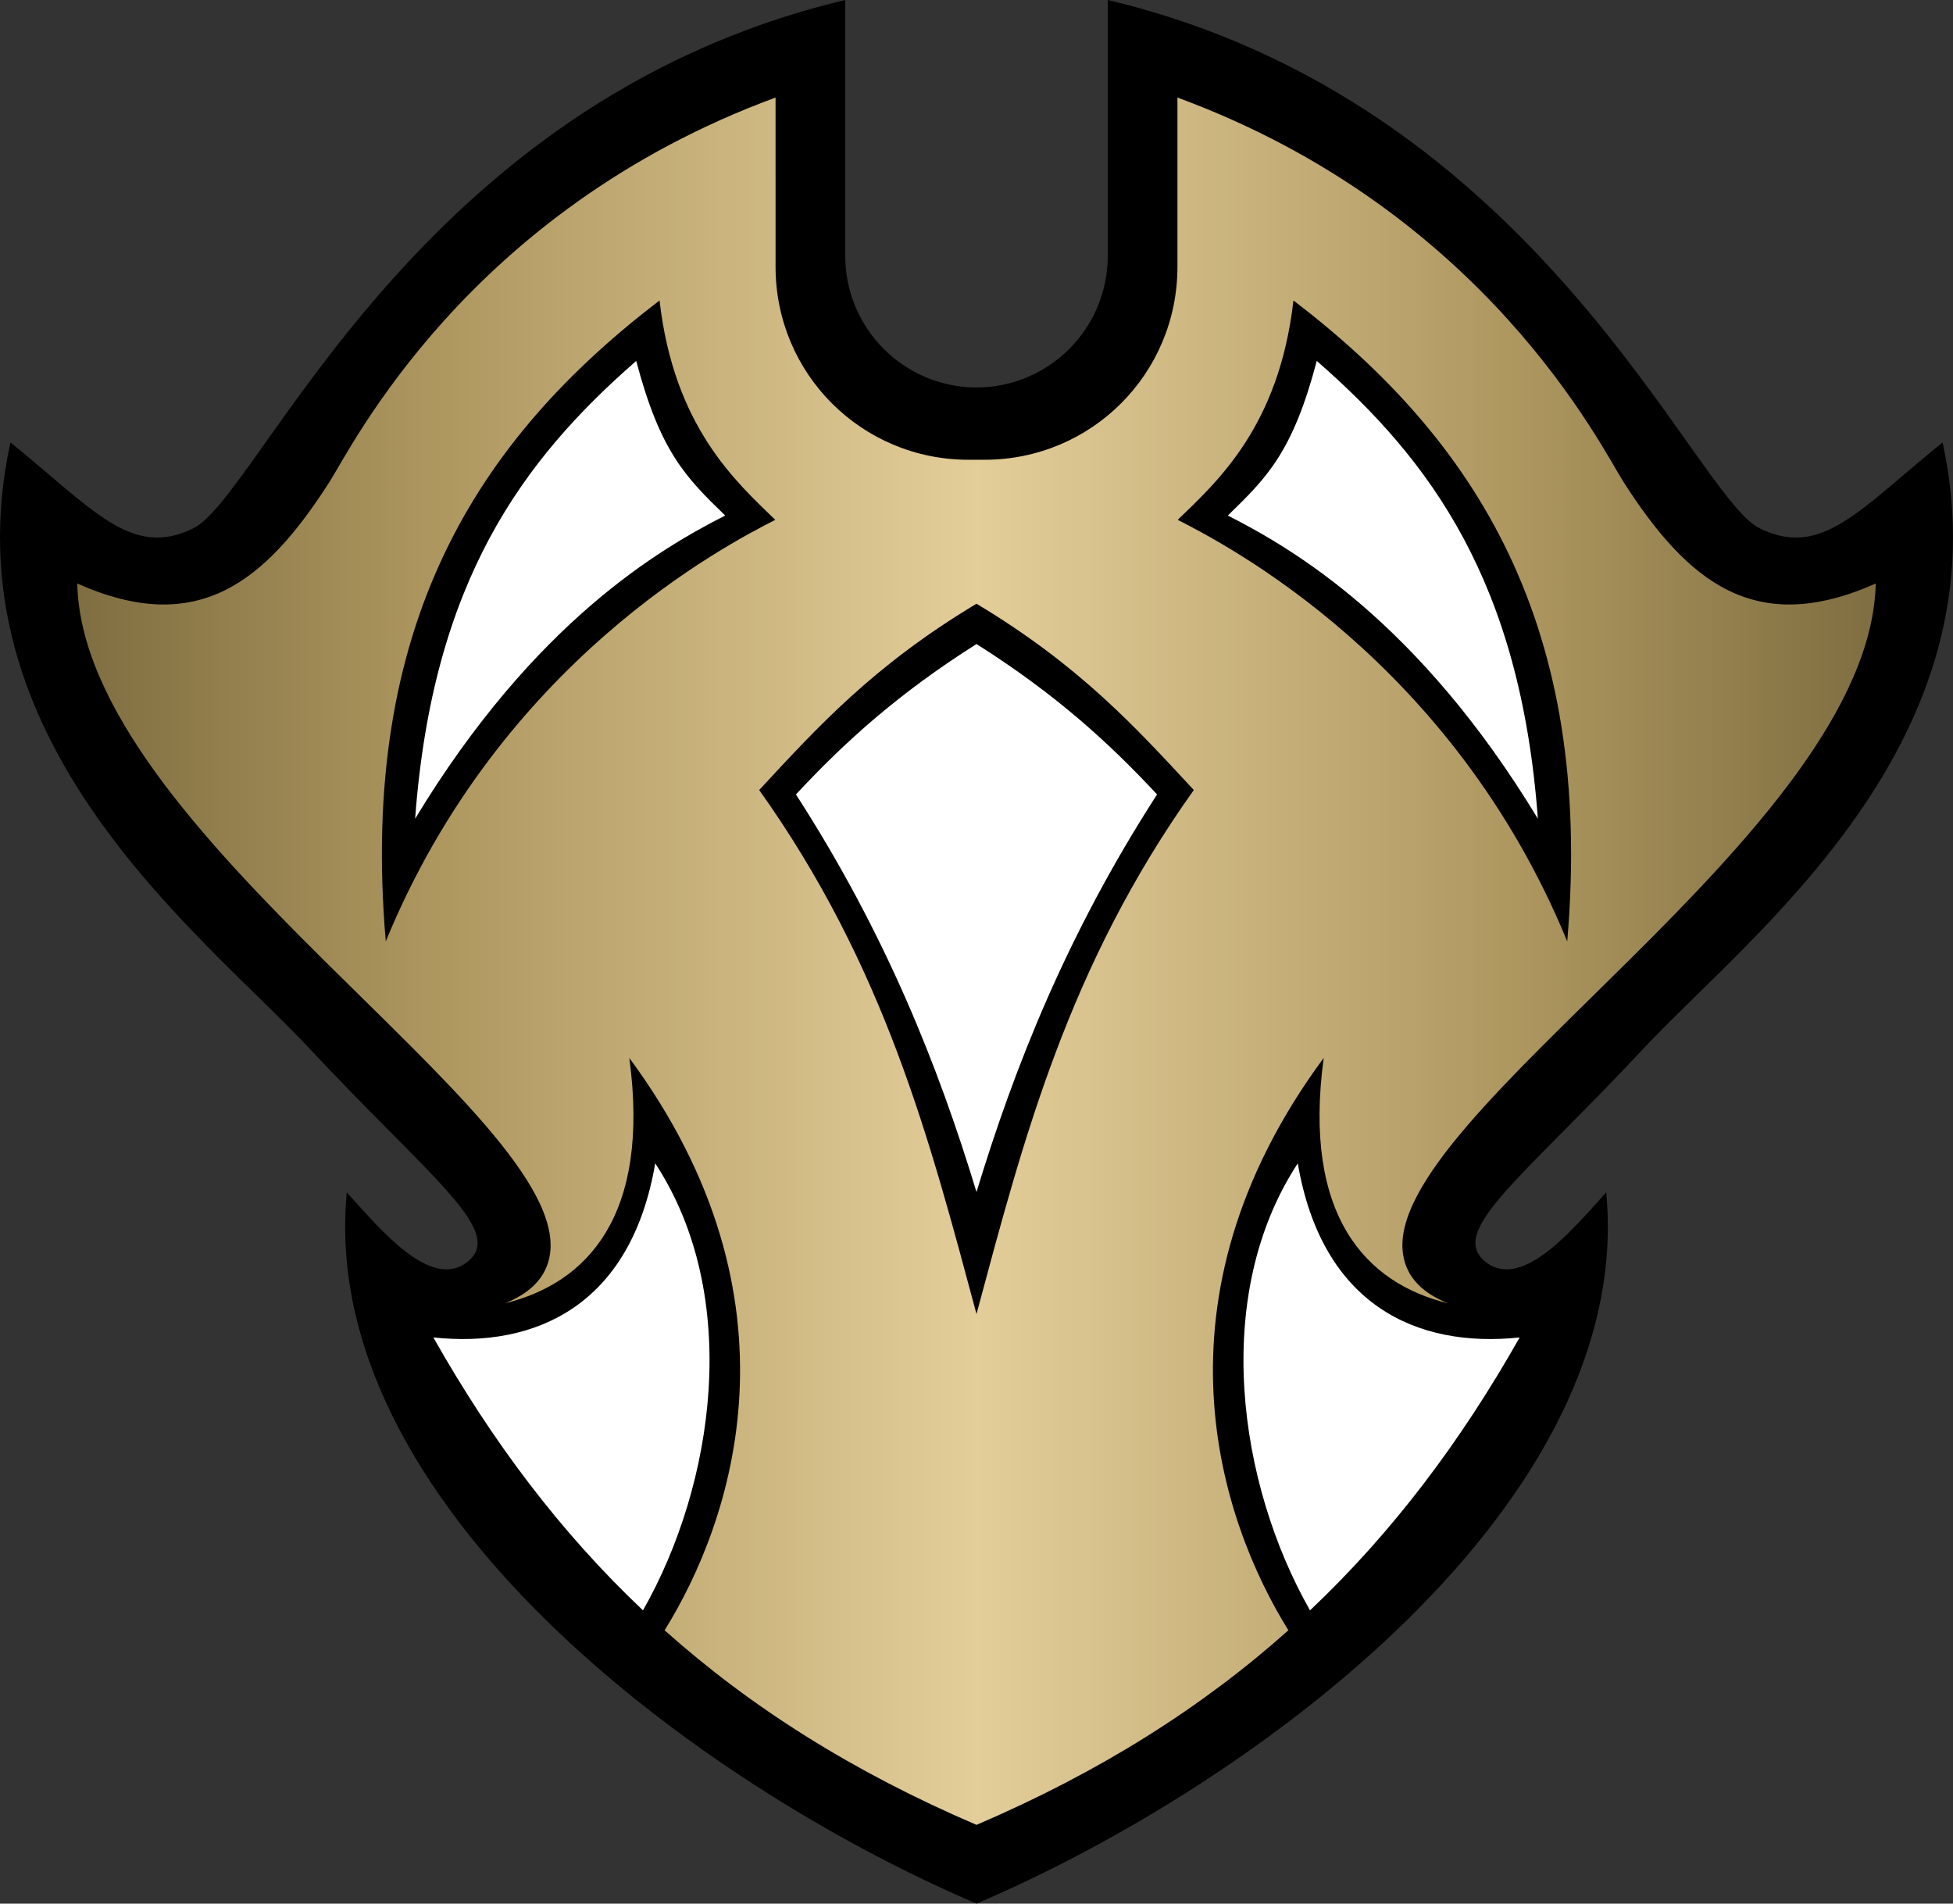 <?xml version="1.0" encoding="UTF-8" standalone="no"?>
<svg xmlns="http://www.w3.org/2000/svg" xmlns:xlink="http://www.w3.org/1999/xlink" height="550.986" width="565.34" version="1.1">
    <rect width="100%" height="100%" fill="#333333" stroke="none"/>
    <linearGradient id="g1">
      <stop offset="0" style="stop-color:#7f6e41"/>
      <stop offset="0.2" style="stop-color:#ae975f"/>
      <stop offset="0.5" style="stop-color:#e3cd99"/>
      <stop offset="0.8" style="stop-color:#ae975f"/>
      <stop offset="1" style="stop-color:#7f6e41"/>
    </linearGradient>
    <linearGradient gradientTransform="translate(-650.33,-91.676)" gradientUnits="userSpaceOnUse" y2="260.566" x2="1193.307" y1="260.566" x1="672.693" id="g2" xlink:href="#g1"/>
  <path d="M 244.67,0 C 119.944,29.6 75.4,143.327 55.969,152.912 38.012,161.769 27.022,147.445 3.014,128.053 -15.838,214.792 58.688,270.396 89.738,303.641 c 35.147,37.631 56.963,52.918 45.387,61.738 -10.664,8.125 -25.529,-10.128 -34.74,-20.27 -8.544,89.848 101.044,171.18 182.285,205.877 81.241,-34.697 190.829,-116.029 182.285,-205.877 -9.211,10.142 -24.076,28.395 -34.74,20.27 -11.576,-8.82 10.24,-24.107 45.387,-61.738 31.05,-33.245 105.577,-88.849 86.725,-175.588 -24.008,19.392 -34.999,33.717 -52.955,24.859 C 489.94,143.327 445.396,29.6 320.67,0 v 73.982 c 0,21.092 -16.932,38.081 -38,38.18 -21.068,-0.099 -38,-17.087 -38,-38.18 z"/>
  <path d="M 185.92,70.215 74.42,194.715 l 37.25,90.25 86,-12 85,146 85,-146 86,12 37.25,-90.25 -111.5,-124.5 -96.75,89.75 z"/>
  <path d="m 184.17,104.465 c -32.912,28.722 -58.931,63.832 -64,132.5 34.575,-57.067 70.945,-78.174 89.75,-87.75 -11.491,-11.131 -18.832,-18.535 -25.75,-44.75 z m 197,0 c -6.918,26.215 -14.259,33.619 -25.75,44.75 18.805,9.576 55.175,30.683 89.75,87.75 -5.069,-68.668 -31.088,-103.778 -64,-132.5 z m -98.5,81.943 c -22.895,14.48 -38.361,28.595 -52.268,43.535 26.049,40.374 41.26,78.829 52.268,115.078 11.007,-36.249 26.218,-74.704 52.268,-115.078 -13.907,-14.94 -29.373,-29.055 -52.268,-43.535 z m -93,150.307 c -7.011,41.022 -34.448,53.545 -64.225,50.396 16.976,30.021 36.666,56.28 60.68,78.99 20.761,-36.479 28.721,-90.951 3.545,-129.387 z m 186,0 c -25.176,38.435 -17.216,92.908 3.545,129.387 24.014,-22.711 43.703,-48.969 60.68,-78.99 -29.777,3.149 -57.214,-9.375 -64.225,-50.396 z" style="fill:#ffffff"/>
  <path d="M 224.504,28.234 C 135.181,61.118 101.68,129.679 95.338,139.561 c -18.666,29.084 -38.165,44.827 -72.975,29.33 1.647,71.958 142.607,153.618 136.852,194.031 -1.025,7.201 -6.25,11.591 -13.051,14.307 23.71,-5.804 42.178,-25.232 36.006,-71.014 51.777,70.085 29.846,134.088 10.219,165.656 24.986,22.297 54.521,41 90.281,56.316 35.76,-15.317 65.296,-34.02 90.281,-56.316 -19.627,-31.569 -41.558,-95.572 10.219,-165.656 -6.172,45.781 12.296,65.209 36.006,71.014 -6.801,-2.715 -12.025,-7.106 -13.051,-14.307 -5.755,-40.414 135.204,-122.074 136.851,-194.031 -34.809,15.497 -54.309,-0.246 -72.975,-29.33 -6.342,-9.882 -39.843,-78.442 -129.166,-111.326 v 49 c 0,30.936 -24.904,55.84 -55.84,55.84 h -2.326 -2.326 c -30.936,0 -55.84,-24.904 -55.84,-55.84 z m -33.584,58.73 c 4.168,36.465 22.009,52.369 33.5,63.5 -14.305,7.326 -79.425,40.933 -112.75,122 -7.864,-91.614 26.434,-145.166 79.25,-185.5 z m 183.5,0 c 52.816,40.334 87.114,93.886 79.25,185.5 -33.325,-81.067 -98.445,-114.674 -112.75,-122 11.491,-11.131 29.332,-27.035 33.5,-63.5 z m -91.75,87.779 c 29.982,17.972 46.221,35.946 62.904,53.918 -36.449,51.177 -49.407,101.415 -62.904,151.674 -13.497,-50.259 -26.455,-100.496 -62.904,-151.674 16.683,-17.972 32.923,-35.946 62.904,-53.918 z" style="fill:url(#g2)"/>
</svg>
